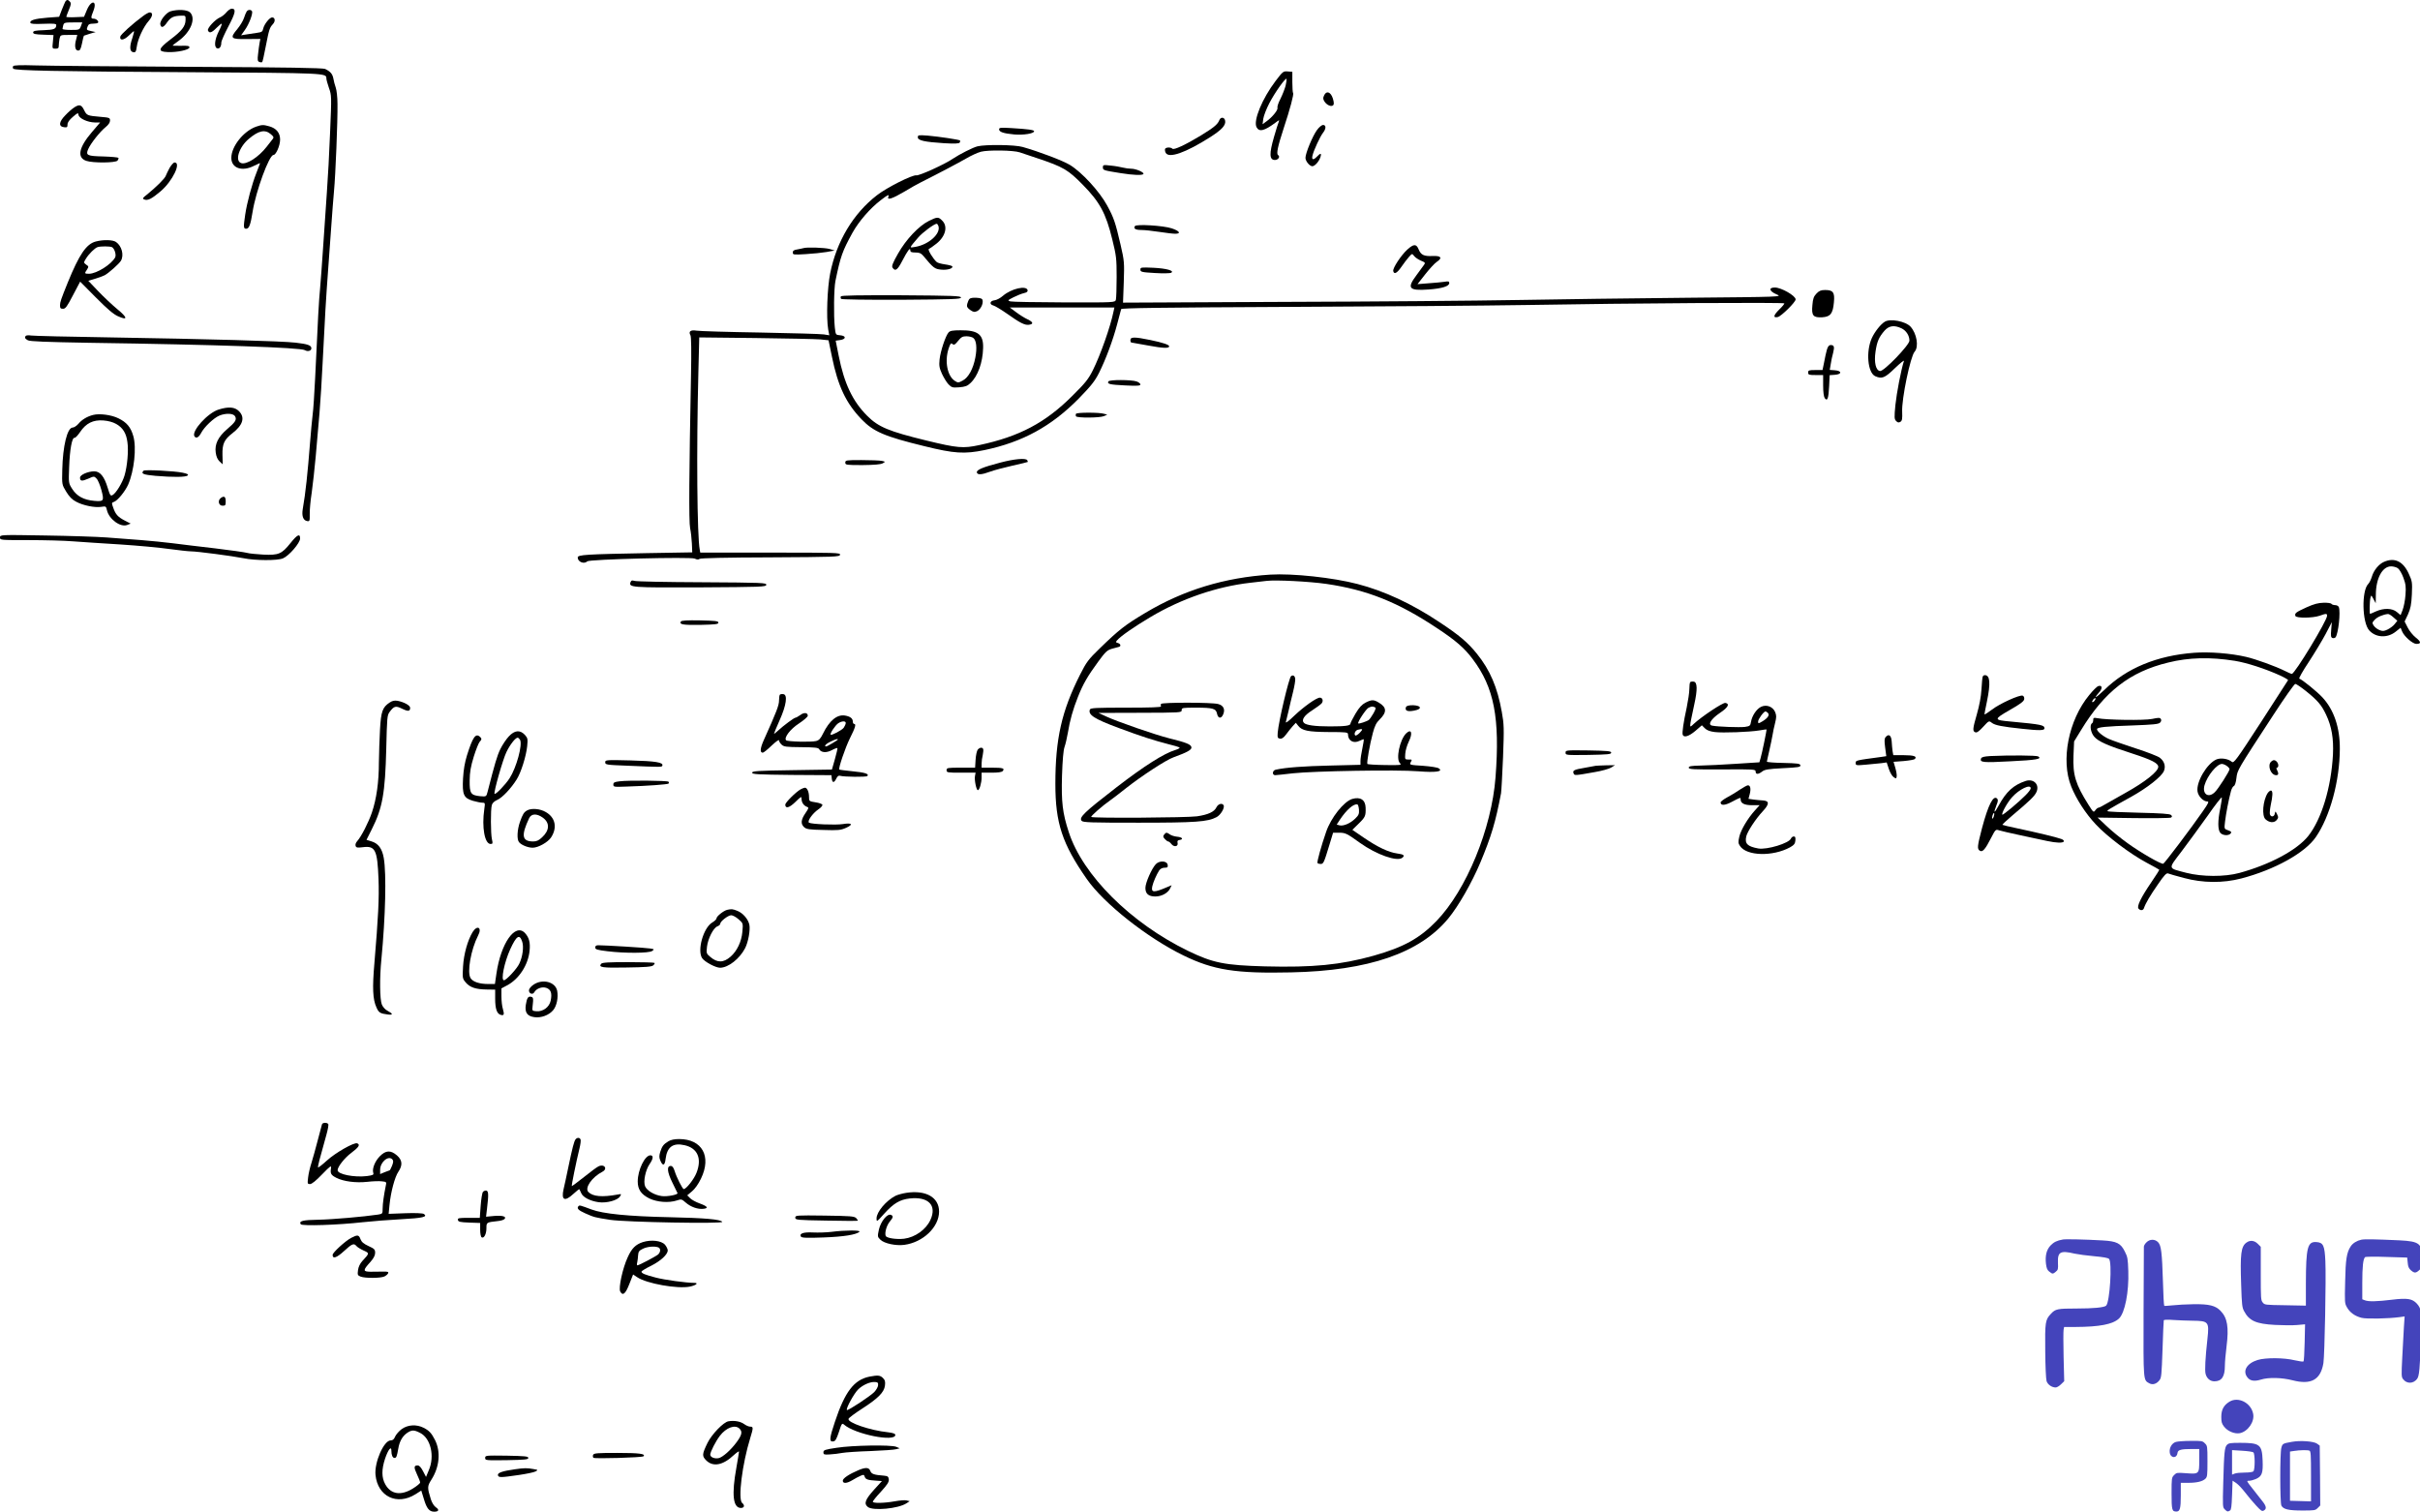 <svg height="1208.933pt" preserveAspectRatio="xMidYMid meet" viewBox="0 0 1935.312 1208.933" width="1935.312pt" xmlns="http://www.w3.org/2000/svg"><g transform="matrix(.1 0 0 -.1 0 1223.933)"><path d="m523 12228c-4-7-17-38-29-68l-21-55-94-7c-100-8-143-21-136-41 3-9 31-11 105-8 82 3 102 1 102-10-1-31-17-38-100-41-68-2-85-6-85-18s17-16 82-18l81-3-5-54c-6-54-5-55 21-55 21 0 26 5 26 24 0 13 3 38 6 55 7 31 7 31 74 31h68l-9-36c-15-52-8-89 16-89 15 0 21 11 31 58 6 32 13 59 15 61 2 1 24 8 49 16l45 13-33 7c-41 9-42 10-31 38 6 17 16 22 42 22 19 0 37 3 40 7 11 10-13 33-34 33-23 0-24 8-3 60 34 85-15 95-51 10l-23-55-71-3c-39-2-71 0-71 3 0 4 10 28 21 56 17 40 19 52 9 64-15 18-26 19-37 3zm124-198c-11-29-13-30-79-30-37 0-68 3-68 8 0 4 3 17 6 30 6 20 12 22 79 22h73z"/><path d="m1810 12140c-13-16-36-34-51-40-39-17-103-86-96-104 10-25 30-19 67 19 19 19 38 35 42 35 5 0-5-27-22-60-33-66-40-127-14-137 19-7 34 13 34 46 0 13 26 71 57 130 57 108 63 141 26 141-10 0-29-13-43-30z"/><path d="m1364 12149c-35-10-88-77-82-105 6-31 26-26 54 16 30 42 52 52 113 54 35 1 36 0 35-35-1-50-31-88-122-156-97-74-103-97-22-100 75-4 175 18 175 37 0 12-13 15-67 13-38 0-68 0-68 2s23 19 50 39c95 69 139 177 90 226-22 22-97 26-156 9z"/><path d="m1973 12148c-5-7-15-31-22-53s-31-61-53-88c-62-74-54-82 76-80l108 1-6-31c-3-18-9-58-12-89-6-48-4-59 10-64 9-4 19-4 23-1 3 3 16 59 28 124 27 138 31 151 58 180 21 23 17 53-7 53-20 0-63-54-71-89-5-25-12-29-48-34-23-3-62-9-86-13l-43-7 30 42c34 47 67 135 57 151-9 14-31 13-42-2z"/><path d="m1144 12111c-82-60-179-148-182-164-7-34 28-31 67 7 20 20 39 36 42 36s-3-25-13-56c-24-70-21-108 8-112 18-3 22 3 28 45 8 60 53 158 96 206 32 37 35 67 7 67-8 0-32-13-53-29z"/><path d="m105 11710c-4-6-3-15 1-20 16-15 333-22 1399-28 1112-7 1105-7 1105-50 0-10 10-45 21-77 21-59 21-65 9-350-6-159-18-378-26-485s-21-298-29-425c-8-126-20-279-25-340-10-104-17-229-40-725-6-118-14-249-20-290-5-41-14-138-20-215-20-254-36-407-59-538-9-55 4-90 36-95 19-3 21 1 20 55-1 32 6 110 16 173 9 63 23 194 32 290 8 96 22 252 30 345 8 94 19 274 25 400 17 349 28 531 44 745 8 107 20 269 26 360s16 212 21 270c12 122 30 561 28 699 0 52-7 111-14 130-7 20-16 52-19 72-7 37-23 56-66 77-18 8-302 13-1075 17-577 3-1132 8-1231 11-133 4-184 2-189-6z"/><path d="m10202 11593c-108-142-181-319-153-371 21-40 62-30 152 37 29 22 32 23 25 5-5-10-21-63-37-118-40-137-38-186 7-186 27 0 44 28 25 39-15 10-3 68 45 215 51 154 83 274 75 281-3 4-6 43-6 88v82l-37 3c-35 3-39 0-96-75zm79-40c-7-25-25-72-41-104-17-32-27-64-24-72 6-17-42-76-89-109l-30-22 6 45c4 24 25 79 48 123 44 85 132 209 138 194 1-5-2-30-8-55z"/><path d="m10589 11476c-10-20-9-30 4-50 19-28 54-43 69-28 7 7 6 24-3 54-17 53-52 65-70 24z"/><path d="m595 11381c-16-10-50-39-73-64-52-53-55-90-9-95 23-3 27 0 27 22 0 16 14 36 43 61 40 34 42 35 45 15 5-28 73-59 130-60h43l-65-76c-107-125-122-205-46-231 52-18 234-17 250 2 6 8 10 18 7 22s-56 9-118 11c-132 3-145 9-124 58 19 45 95 141 140 177 22 18 35 36 35 52 0 22-4 24-77 30-105 9-109 11-130 53-21 44-38 49-78 23z"/><path d="m9751 11278c-13-33-43-58-147-122-124-75-216-118-228-106-14 14-53 12-59-2-2-7 0-21 5-30 24-48 159-1 357 125 92 59 124 94 119 129-4 31-36 35-47 6z"/><path d="m2047 11226c-100-36-197-158-197-249 0-83 86-113 183-63 26 13 47 22 47 20s-13-36-29-76c-36-91-76-240-90-335-15-101-14-113 8-113 23 0 35 33 51 135 26 165 132 455 167 455 20 0 53 75 53 123 0 54-30 90-86 106-49 14-60 13-107-3zm119-60c22-18 25-26 16-37-7-8-29-36-50-64-63-81-159-144-203-130-53 17-18 128 61 194 79 67 130 77 176 37z"/><path d="m10531 11198c-34-47-91-184-91-221 0-26 33-67 55-67 19 0 52 36 64 71 12 36 2 37-29 4-28-29-43-24-33 13 10 42 61 151 83 179 26 33 26 63 1 63-11 0-33-18-50-42z"/><path d="m7990 11205c0-21 35-33 122-41 73-6 158 7 158 26 0 10-47 17-182 25-85 5-98 4-98-10z"/><path d="m7340 11141c0-25 54-37 211-47 86-5 118-3 124 5 4 7 5 15 2 17-7 7-168 31-259 39-73 5-78 5-78-14z"/><path d="m7817 11069c-35-8-143-63-197-99-65-45-269-137-292-133-31 6-237-98-315-159-189-146-323-369-374-625-23-116-32-354-16-447l9-48-44 7c-24 4-252 10-508 15-256 4-485 11-509 15-49 8-67-6-49-38 6-13 8-122 4-321-15-764-18-1172-7-1221 6-27 12-82 14-122l3-71-356-6c-493-9-560-13-560-35 0-35 51-56 76-31 17 17 826 37 860 22 18-9 30-9 39-2 8 6 207 11 566 12 518 3 554 4 557 21 3 16-29 17-557 17h-561l-4 23c-21 104-27 796-11 1420l7 278 451-5c249-3 481-8 517-11l66-7 27-131c48-236 113-372 236-500 96-100 184-138 504-216 238-59 320-64 481-31 304 64 534 190 753 412 99 102 128 138 162 205 54 108 112 263 146 393 15 58 29 110 31 117 2 9 309 13 1341 18 736 3 1588 10 1893 15 848 15 2070 22 2070 13 0-5-18-27-40-48-48-47-53-70-12-61 28 7 142 119 142 141 0 29-115 95-166 95-53 0-45-30 14-55 47-20 47-20-718-27-421-4-1030-12-1355-18-324-6-1167-13-1872-15l-1282-6 6 163c5 158 5 168-26 302-41 176-53 213-107 312-62 114-203 267-299 325-56 34-249 107-377 143-62 18-294 21-361 5zm338-48c17-6 80-27 140-47 209-70 246-92 364-212 136-138 185-228 236-437 32-130 35-152 35-300 0-88-3-170-6-182-6-23-6-23-413-22-223 1-417 4-431 8-24 7-22 9 25 33 28 14 65 29 83 33 23 5 32 12 30 23-8 41-129 14-197-44-20-18-50-34-67-36-38-4-45-33-9-42 14-4 62-33 108-65 104-74 142-93 174-89 40 5 37 21-8 43-23 10-64 36-92 57l-51 38h418 418l-7-32c-24-120-105-349-165-469-36-72-60-102-164-205-216-216-425-326-744-394-130-28-175-24-422 36-303 74-385 108-475 198-117 117-184 259-228 481l-24 120 36 5c49 7 49 34 0 38-36 3-36 3-43 64-10 96-7 311 5 370 41 198 55 238 137 387 51 91 140 194 225 259 58 45 70 50 61 27-12-29 32-15 127 41 51 31 110 64 129 73 157 79 306 158 365 192 39 23 93 48 120 55 57 15 261 12 310-5z"/><path d="m7429 10473c-81-40-184-149-248-263-40-70-51-98-44-110 22-34 40-21 78 52 43 83 65 113 65 85 0-13 9-17 41-17s45-6 62-26c82-99 92-106 144-111 50-5 99 10 88 27-3 4-29 11-58 15-28 4-58 12-65 18-27 22-76 101-64 105 6 2 33 21 61 43 73 58 93 138 46 184-30 31-39 31-106-2zm76-42c19-61-78-148-185-166-51-9-52-13 23 75 34 40 129 110 148 110 4 0 10-8 14-19z"/><path d="m6725 9869c-4-6-3-15 2-20s203-8 484-7c413 3 474 5 474 18s-61 15-477 18c-338 1-479-1-483-9z"/><path d="m7752 9848c-6-7-13-25-17-39-5-22-1-30 23-48 26-18 34-19 56-10 27 13 50 57 44 86-2 14-14 19-49 21-29 2-50-2-57-10z"/><path d="m7586 9581c-24-27-65-150-72-216-5-51-2-68 19-115 14-30 37-68 52-84 26-26 32-28 86-24 48 4 65 10 90 34 59 55 98 164 101 279 4 109-40 144-180 143-63 0-84-4-96-17zm197-44c25-18 32-79 17-157-17-90-55-160-101-184-35-19-38-19-64-2-59 39-82 156-49 257 14 42 19 48 31 37 13-10 20-6 45 25s36 37 67 37c20 0 45-6 54-13z"/><path d="m1357 10898c-13-24-27-53-31-64-7-22-77-91-151-151-35-27-38-32-21-39 28-11 59 5 131 66 95 81 167 230 111 230-8 0-25-19-39-42z"/><path d="m8820 10901c0-23 3-24 140-46 106-17 176-19 184-7 8 13-60 42-97 42-18 0-48 4-67 9s-63 13-97 16c-59 7-63 6-63-14z"/><path d="m9076 10431c-13-20 5-31 52-31 26 0 90-7 142-15s110-15 128-15c49 0 36 22-27 43-65 22-285 36-295 18z"/><path d="m766 10308c-76-20-132-103-224-328-56-139-61-154-62-182 0-23 4-28 24-28s32 17 80 109l57 108 127-128c90-91 141-134 176-149 80-36 77-11-6 57-40 33-109 98-153 144l-79 83 54 16c30 9 65 22 77 28 33 18 116 92 130 116 26 45 7 118-39 150-25 18-101 20-162 4zm131-46c20-13 34-61 24-81-31-57-148-130-208-131-38 0-39 2-17 34 14 23 14 25-7 39-21 16-21 16-1 49 23 37 69 83 92 91s103 8 117-1z"/><path d="m11254 10243c-50-46-117-148-112-171 6-30 30-18 65 33 19 28 46 63 60 79 26 29 26 29 42 8 9-12 33-28 54-37 35-14 37-18 25-34-7-10-34-47-60-82-79-105-62-126 95-115 110 8 167 26 167 52 0 14-7 15-38 10-21-3-78-9-127-12l-89-7 62 79c34 43 75 88 92 99 48 32 35 50-33 47-70-3-93 8-112 53-18 45-39 45-91-2z"/><path d="m6425 10255c-5-2-27-6-47-10-29-4-38-11-38-25 0-18 6-19 103-13 56 3 131 11 167 17l65 12-40 12c-36 11-185 16-210 7z"/><path d="m9120 10083c0-18 9-21 115-27 63-4 122-3 131 2 29 16-37 35-143 40-98 4-103 4-103-15z"/><path d="m14527 9892c-22-23-29-41-33-93-8-84 6-101 79-97 65 4 85 29 93 119 8 80-6 99-70 99-33 0-48-6-69-28z"/><path d="m15074 9667c-33-19-82-81-105-132-48-107-33-276 27-304 54-24 77-15 158 64 43 41 75 67 72 57-23-71-58-255-68-350-10-102-9-115 6-130 13-13 20-14 34-6 14 9 16 24 14 80-5 104 66 442 99 480 36 39 18 147-33 202-40 42-160 65-204 39zm132-53c38-18 64-58 64-99 0-35-204-247-235-243-34 5-49 69-36 156 12 81 27 115 72 167 36 40 77 46 135 19z"/><path d="m207 9554c-12-13-8-23 16-36 16-9 140-14 487-20 1027-15 1694-38 1728-59 23-14 52-6 52 15 0 24-30 34-126 45-111 13-696 29-1479 42-330 5-616 12-635 15s-38 2-43-2z"/><path d="m9040 9520c0-11 3-20 8-20 4 0 64-11 135-24 119-22 167-24 167-6 0 12-49 29-150 50-126 26-160 26-160 0z"/><path d="m14610 9443c-6-21-16-66-22-100l-13-63h-57c-51 0-58-2-58-20s7-20 60-20h60v-83c0-54 5-90 13-102 21-28 30-3 35 97l4 87 42 3c57 4 57 32 0 36l-41 3 8 48c4 26 12 66 19 89 12 48 8 62-20 62-13 0-22-11-30-37z"/><path d="m8864 9189c-12-21 12-26 134-32 99-5 122-3 122 8 0 7-14 18-31 24-42 14-216 15-225 0z"/><path d="m1748 8964c-87-27-219-173-193-214 13-20 35-9 54 28 24 46 100 119 146 138 52 21 112 18 125-6 15-27 2-47-64-103-72-62-100-120-91-186 4-33 15-57 31-72l25-23-2 76c-2 88 14 122 80 173 84 65 102 126 52 176-34 34-83 38-163 13z"/><path d="m8605 8930c-3-5-3-14 0-20 9-14 187-13 222 1l28 12-25 7c-38 12-218 12-225 0z"/><path d="m745 8921c-48-12-91-38-118-71-14-16-35-30-46-30-43 0-79-148-83-338-3-118-3-118 31-174 25-41 47-64 80-81 55-30 149-49 201-41 36 6 38 5 45-26 16-72 108-140 162-119l28 11-45 23c-56 29-76 50-94 103-14 38-14 41 4 47 29 9 90 83 115 139 48 110 68 296 41 388-20 71-53 110-119 142-56 28-152 40-202 27zm184-72c53-30 81-74 90-146 10-67-1-192-23-266-17-58-68-142-96-157-16-9-21-1-39 59-27 90-61 131-107 131-50 0-114-28-114-50 0-29 14-31 65-9 47 21 48 21 67 1 11-10 28-52 39-92 23-87 19-93-58-86-82 7-138 37-174 93-31 48-31 48-26 178 5 141 23 237 43 233 6-2 27 20 45 47 47 70 104 98 185 92 39-3 77-13 103-28z"/><path d="m8000 8540c-141-37-192-58-188-79 5-21 38-19 108 7 30 11 109 32 175 47s122 28 124 30c1 2 0 8-4 14-11 19-106 10-215-19z"/><path d="m6760 8540c0-19 7-20 138-20 94 1 144 5 161 14 23 13 23 13-9 20-18 3-90 6-161 6-122 0-129-1-129-20z"/><path d="m1148 8475c-23-24-3-32 95-41 141-12 244-11 258 3 8 8-2 14-40 22-66 14-304 26-313 16z"/><path d="m1766 8257c-27-20-18-62 14-62 22 0 25 4 25 34 0 39-12 47-39 28z"/><path d="m0 7941c0-21 2-21 228-21 125 0 286-4 358-10 71-5 242-17 379-25 138-9 312-25 388-36 75-10 154-19 174-19 50 0 330-37 421-55 93-19 271-20 315-1 48 20 137 123 137 159 0 42-22 32-78-38-69-86-94-97-217-91-55 3-114 9-130 14-17 5-131 21-255 36-124 14-277 33-340 41s-176 19-250 25c-74 5-198 15-275 21s-301 13-497 16c-358 6-358 6-358-16z"/><path d="m19065 7746c-41-18-82-67-97-119-7-23-20-49-29-58-54-54-49-309 8-371 53-59 146-63 212-10l39 31 12-29c17-41 85-100 114-100 40 0 39 16-4 50-23 18-52 54-65 80l-25 49 27 57c21 48 27 78 31 160 4 98 3 105-26 168-45 97-113 129-197 92zm111-51c12-8 32-42 44-75 19-52 22-73 17-139-3-43-14-97-23-120l-16-41-30 25c-37 31-104 33-167 5-24-11-45-20-47-20-6 0-4 103 3 129 6 23 6 23 24-10l18-34 1 66c0 133 52 229 122 229 18 0 43-7 54-15zm-35-393 31-27-21-26c-11-15-37-34-57-44-30-14-40-15-66-4-16 6-36 22-45 35-14 21-13 25 9 48 20 22 69 42 105 45 7 1 27-11 44-27z"/><path d="m10160 7644c-366-23-694-123-999-305-163-97-213-136-367-286-91-88-106-109-156-208-148-292-198-515-198-875 0-313 55-479 251-760 136-196 483-470 774-612 240-117 419-145 860-135 620 13 1029 154 1258 432 81 98 188 286 255 445 89 213 122 324 166 555 3 17 10 146 16 287 9 237 8 265-10 365-35 196-94 334-198 463-74 92-140 148-302 255-219 146-441 249-654 304-194 51-520 86-696 75zm445-74c330-48 576-147 890-356 147-97 217-158 282-245 172-228 219-473 183-946-31-410-233-902-473-1150-134-138-262-209-503-277-263-73-481-95-869-85-322 9-414 27-614 124-459 223-842 605-954 950-50 153-60 240-54 450 4 124 11 204 20 230 8 22 20 74 27 115 16 99 41 187 80 285 41 104 79 169 162 282 59 81 73 93 110 104 24 6 49 13 56 15 19 5 14 25-8 31-17 4-18 8-8 20 27 33 138 110 271 189 246 146 529 243 797 273 52 6 111 13 130 15 76 9 342-5 475-24z"/><path d="m10325 6832c-17-12-100-363-107-452-3-40 0-45 19-48 15-2 29 8 49 35 15 21 39 50 52 65l25 27 19-24c30-39 80-49 245-50 136 0 153-2 153-17 0-52 44-78 93-53 17 8 32 14 33 12 2-2-3-35-11-73s-15-83-15-100v-31l-242-6c-211-5-353-15-435-33-28-5-32-44-5-44 9 0 73 7 142 15 164 18 834 30 1003 16 140-11 200-2 164 23-10 8-64 16-127 21-103 6-109 8-100 25 14 26 14 26-17 25-27 0-28 2-25 45 1 25 14 69 28 98 34 69 21 107-22 65-50-51-82-204-49-236 16-17 10-18-119-16-75 1-139 5-141 9-6 10 19 156 44 248 15 56 27 81 54 107 59 58 58 97-6 135-40 25-58 25-107 0-29-15-50-38-80-88-22-38-40-73-40-79 0-17-38-23-165-23-120 0-189 10-207 28-23 23 2 60 65 100 34 22 68 47 76 56 16 19 8 46-14 46-27 0-127-71-204-144-44-43-71-63-68-51 3 11 13 52 22 90 8 39 25 107 36 152s19 92 17 104c-3 24-17 33-33 21zm668-248c12-4 11-13-9-49-14-24-30-47-37-53-16-12-79-33-85-28-8 9 62 115 82 125 26 12 30 12 49 5zm-118-204c-16-17-33-26-37-22-12 12 1 40 20 45 41 11 45 6 17-23z"/><path d="m9285 6610c-3-5-3-14 0-20 4-7-91-10-278-10-244 0-286-2-291-15-16-42 35-75 229-147 182-68 283-100 395-129 47-11 89-24 93-28s-12-13-35-20c-90-27-250-129-468-297-260-201-303-242-280-269 11-13 74-15 454-15 459 0 553 7 624 44 34 17 69 77 57 96-12 20-44 10-57-17-17-36-66-59-156-72-76-11-834-16-845-5-6 6 91 91 153 134 19 13 76 57 125 96 126 99 320 226 380 247 110 40 146 60 143 80-3 23-40 38-178 72-108 27-415 133-505 175l-60 28 333 1c325 1 332 1 332 21 0 19 7 20 114 20 136 0 161-7 169-49 8-38 33-41 48-7 19 41 4 74-39 85-48 14-449 14-457 1z"/><path d="m11244 6585c-11-29 11-39 63-29 32 6 48 14 48 24 0 23-103 27-111 5z"/><path d="m10814 5850c-67-20-171-151-209-264-39-112-74-240-69-248 3-5 14-8 25-8 23 0 27 10 69 148l31 102h45c54 0 64-5 171-82 132-94 297-152 338-118 22 18 11 27-42 34-68 9-158 52-266 126l-92 63 52 51c52 51 56 61 54 127-2 62-42 88-107 69zm54-86c2-33-2-44-30-71-40-39-95-62-126-54l-22 6 26 40c52 78 110 129 139 121 6-1 11-20 13-42z"/><path d="m9310 5565c-10-13-10-19 5-35 10-11 22-20 27-20 6 0 18-10 27-22 22-26 56-18 48 12-3 14 1 20 17 22 34 5 20 23-21 26-20 2-46 10-57 18-26 18-31 18-46-1z"/><path d="m9243 5328c-33-35-83-149-83-189 0-48 25-69 80-69 50 0 101 28 118 65l12 25-38-16c-105-45-128-44-117 7 8 35 33 92 55 127 10 14 25 22 43 22 24 0 28 4 25 23-5 33-66 36-95 5z"/><path d="m5043 7585c-16-44 0-45 556-43 490 3 526 4 529 20 3 17-30 18-515 21-285 1-528 6-540 11-18 6-24 4-30-9z"/><path d="m18445 7382c-85-39-96-47-88-69 7-18 138-17 193 2 53 19 60 19 60 0 0-39-258-465-282-465-5 0-32 12-60 26-68 34-227 92-305 110-124 29-295 42-415 33-298-22-542-123-720-298-38-36-68-61-68-56s12 21 26 36c29 31 27 61-4 52-11-2-44-35-74-72-166-201-229-522-144-732 40-100 116-217 196-302 91-98 276-237 407-307 54-29 100-54 101-56 2-1-27-47-64-101-83-122-117-192-102-210s38-16 44 5c12 36 49 100 112 190 49 72 68 92 81 86 9-4 66-20 126-36 152-41 313-42 459-4 267 70 509 204 596 331 114 165 191 450 192 705 1 171-47 313-140 413-44 47-160 141-184 149-6 2 28 62 76 134 47 72 108 173 135 224l49 94-5-61c-4-48-3-61 10-66 9-3 20 0 25 6 22 29 41 202 26 241-3 9-17 16-29 16-13 0-27 5-30 10-3 6-32 10-63 9-43-1-77-10-137-37zm-575-427c99-16 246-64 363-117 37-17 66-34 65-38-2-4-100-156-218-338-197-303-216-329-232-315-27 24-87 34-123 19-75-32-163-180-151-256 6-39 46-80 77-80 17 0 12-12-37-82-87-126-304-413-314-416-16-6-183 90-285 164-56 40-132 102-170 139l-70 66 287-4c158-2 293 0 300 4 10 7 10 11 0 21-9 9-81 14-256 18-134 3-247 8-251 12-7 6 4 13 190 116 127 71 241 160 260 205 16 38 4 79-33 107-14 11-100 45-191 74-91 30-187 63-214 75-47 20-97 61-97 79 0 16 72 23 287 30 160 6 205 10 217 22 10 10 12 20 7 29-8 12-18 12-70 1-60-13-365-9-438 6-29 5-33 4-33-14 0-12-4-24-10-27-20-13-11-73 17-106 34-40 107-72 309-137 151-49 204-76 204-105 0-37-104-120-260-207-52-29-120-68-152-86-31-19-61-34-66-34-6 0-17-9-25-20-14-20-16-18-54 42-105 166-127 240-121 395l5 113 54 88c189 311 392 469 699 543 165 41 336 45 530 14zm572-243c91-73 124-111 160-188 45-95 61-191 55-319-14-263-91-517-198-652-91-113-306-228-551-295-118-32-297-31-423 1-152 40-149 26-39 171 52 69 145 196 207 283 61 88 113 154 115 149 2-6-4-44-12-86-21-100-21-174 1-198 19-21 66-24 82-4 9 11 5 16-20 25-32 11-32 11-25 70 7 61 29 176 47 242 5 21 16 39 23 42 9 4 17 28 21 64 8 65 5 60 293 501 90 138 170 252 178 252 7 0 46-26 86-58zm-1692-77c-7-9-15-13-18-10-3 2 1 11 8 20s15 13 18 10c3-2-1-11-8-20zm1058-521c12-8 22-20 22-26 0-16-92-161-119-185-51-49-101-13-81 57 22 76 99 170 139 170 9 0 27-7 39-16z"/><path d="m18162 6148c-31-31-2-108 41-108 19 0 21 13 7 41-7 13-7 19 0 19 5 0 10 8 10 18 0 20-18 42-35 42-6 0-16-5-23-12z"/><path d="m18135 5897c-38-59-49-182-17-210 30-27 66-30 87-8 16 19 17 24 5 49-13 26-14 26-18 5-4-26-30-31-39-7-3 9 0 42 6 73 17 77 18 113 4 118-6 2-19-7-28-20z"/><path d="m5445 7269c-15-24 17-29 156-27 120 3 144 5 144 18s-24 15-147 18c-100 2-149-1-153-9z"/><path d="m15856 6828c-3-7-7-53-10-103-3-56-17-129-36-195-35-121-36-138-13-147 12-5 30 8 63 44 46 50 46 50 70 31 26-19 80-30 242-47 135-15 178-14 178 3 0 27-23 32-270 55-137 12-138 17-8 92 85 48 114 70 116 87 2 13-3 24-12 28-24 9-185-64-248-113-32-24-58-41-58-36 0 4 9 51 20 103 30 146 25 210-17 210-8 0-15-6-17-12z"/><path d="m13517 6784c-4-4-7-29-7-56s-10-92-21-146c-26-118-38-203-32-219 10-25 50-12 101 31l52 45 24-24c16-16 40-25 79-30 65-8 278 0 357 13 30 5 56 9 57 8 3-3-37-197-48-232l-9-31-188-12c-103-7-230-13-282-14-77-2-95-5-95-17 0-13 36-15 268-14 255 2 267 1 267-17 0-24 21-24 52 0 20 16 48 21 167 27 123 6 141 9 139 23-3 14-23 16-136 19-72 1-132 6-132 10s9 43 19 87 22 100 26 125 13 69 21 99c11 45 11 58 0 86-19 44-71 63-114 41-36-18-71-72-79-119-5-32-9-35-49-41-42-5-217 1-261 10-39 7-11 53 63 103 64 43 79 72 42 79-20 4-191-110-253-168-38-36-38-43 4 154 27 121 25 180-4 184-12 2-24 0-28-4zm621-246c16-16 0-41-43-67-34-20-35-20-35-1 0 18 45 80 59 80 4 0 12-5 19-12z"/><path d="m6237 6684c-4-4-7-25-7-47 0-38-19-88-123-319-28-64-31-98-7-98 7 0 38 25 71 57 34 32 59 50 59 41 0-8 9-23 21-34 18-17 38-19 156-20 111-1 137-4 144-16 15-28 58-31 101-8 22 12 42 19 45 17 2-3-7-42-20-88l-24-84-319-5c-275-4-319-7-319-20s43-15 317-18l317-2 3-28c4-35 19-35 36 1 10 20 19 26 31 22 28-9 209-11 217-2 17 17-19 29-117 38-57 6-105 12-107 14-9 8 47 173 84 248 44 88 53 117 34 117-5 0-10 8-10 19 0 25-21 41-63 48-63 10-124-40-175-144-20-41-32-54-56-60-40-10-228-5-239 6-20 20 33 90 103 135 38 25 70 53 70 61 0 26-30 29-60 6-16-11-33-21-38-21-11 0-96-63-139-103-18-17-33-28-33-25s20 52 45 108c54 120 65 203 30 208-12 2-24 0-28-4zm526-231c-2-10-10-25-16-34-14-19-97-63-104-55-8 8 36 74 60 91 31 21 66 20 60-2zm-63-128c0-5-84-55-93-55-21 0-1 22 36 39 44 20 57 24 57 16z"/><path d="m3116 6621c-57-38-69-71-77-215-4-72-8-192-9-266 0-154-19-290-56-399-27-79-84-191-117-228-12-13-17-29-13-39 5-14 15-15 57-10 100 13 117-20 126-254 6-152-2-307-33-675-17-196-13-287 16-351 19-44 30-50 93-58 42-5 41 6-4 30-17 8-37 30-45 49-17 41-19 214-4 362 33 343 41 683 19 811-13 75-44 117-99 133l-39 12 43 86c85 169 106 287 115 643 6 248 7 268 27 294 35 47 48 51 99 26 49-24 65-22 65 7 0 19-49 46-101 56-25 4-42 0-63-14z"/><path d="m4069 6350c-20-21-51-67-68-102-26-54-43-112-102-342-10-38-10-38-60-34-75 8-84 22-83 126 1 68 8 109 33 191 18 57 39 110 47 118 18 18 18 27 0 42-33 27-56-6-101-149-18-58-28-116-32-186-7-130 5-157 79-179 28-8 62-15 75-15 23 0 23-2 16-52-21-144 3-278 50-278 18 0 19 4 11 38-10 44-11 236-1 272 4 17 20 32 45 43 39 17 109 91 154 163 34 53 76 186 84 266 6 58 4 65-19 91-39 41-81 37-128-13zm90-27c21-40-29-223-84-308-34-52-111-132-120-124-9 10 66 274 95 334s72 115 90 115c5 0 13-8 19-17z"/><path d="m15080 6345c-11-13-11-31-4-85l9-68-40-6c-207-28-205-27-205-49 0-19 4-20 81-13 44 4 100 9 124 12l43 6 17-51c9-28 26-58 38-66 20-14 22-14 25 5 2 11-3 42-11 69l-14 48 80 6c45 4 85 11 90 16 21 21-7 31-88 31h-84l-6 33c-2 17-6 52-7 77-3 49-24 64-48 35z"/><path d="m7819 6244c-7-9-15-45-17-80l-4-64h-114c-107 0-114-1-114-20s7-20 116-20h116l-5-27c-6-31 11-113 23-113 13 0 30 59 30 101v39h79c53 0 82 4 90 13 18 22 2 27-86 27h-83v33c0 17 4 48 9 67 4 19 6 41 4 48-6 17-28 15-44-4z"/><path d="m12520 6220c0-20 4-20 183-18 154 3 182 5 182 18s-28 15-182 18c-179 2-183 2-183-18z"/><path d="m15917 6193c-49-3-70-8-74-19-12-32 12-35 233-23 211 10 257 19 224 39-14 9-231 10-383 3z"/><path d="m4840 6143c0-19 9-21 173-27 282-12 280-12 284 1 9 25-55 36-254 41-198 5-203 4-203-15z"/><path d="m12760 6115c-8-2-47-9-87-16-84-14-98-21-89-44 7-19 8-19 171 10 55 9 114 26 130 36l30 19-70-1c-38-1-77-3-85-4z"/><path d="m4955 5991c-41-5-50-9-50-26 0-19 5-20 105-16 169 5 329 17 337 24 3 4 3 10-1 15-9 9-323 12-391 3z"/><path d="m16200 5994c-97-32-156-85-217-198-35-65-43-63-17 4 13 31 14 44 5 53-30 30-71-50-121-238-37-143-40-165-17-179 22-14 43 10 92 106 33 64 35 66 62 57 16-5 93-23 173-40s174-37 210-45c76-16 126-18 135-4 3 6-6 15-21 20-33 13-200 53-352 85-63 13-116 26-118 28-3 2 32 35 77 73 146 123 182 158 196 192 24 58-24 106-87 86zm40-59c0-8-19-34-43-57-52-53-179-159-184-154-9 9 39 97 78 140 57 64 149 108 149 71zm-295-225c-4-12-9-19-12-17-3 3-2 15 2 27s9 19 12 17c3-3 2-15-2-27z"/><path d="m13915 5925c-27-19-73-47-102-62-29-16-53-34-53-41 0-26 34-25 88 4 73 38 72 38 72 21 0-32 30-47 92-47h60l-37-41c-58-64-112-155-125-209-10-44-10-54 5-76 53-81 262-86 400-11 32 18 41 29 43 55 2 24-1 32-13 32-8 0-18-7-22-16-14-38-192-92-262-80-86 16-109 38-96 96 9 39 75 140 131 200 54 58 56 84 4 88-19 1-53 4-76 7l-41 6 10 38c11 42 5 71-15 70-7 0-35-16-63-34z"/><path d="m6403 5927c-38-21-123-106-123-122 0-35 32-27 81 21 46 45 49 47 49 24 1-29 17-53 43-63 17-6 15-11-12-51-36-52-39-86-10-112 18-16 40-20 154-22 118-4 138-2 181 17 61 27 48 42-26 30-58-9-250-1-270 11-17 11 28 75 75 107 20 13 34 30 32 36-2 7-27 16-55 20-51 8-52 9-52 43 0 40-15 74-33 74-7-1-22-6-34-13z"/><path d="m4215 5758c-25-14-35-30-57-92-22-63-26-140-7-162 19-23 71-44 109-44 44 0 121 43 147 82 51 78 35 159-42 203-45 27-115 33-150 13zm125-57c58-41 56-102-5-158-26-25-44-33-71-33-90 0-98 47-32 187 18 36 60 38 108 4z"/><path d="m5815 4963c-29-7-85-52-85-68 0-7-15-22-34-33-71-42-122-223-81-285 20-30 108-77 144-77 66 1 156 72 200 157 25 49 42 144 34 186-9 45-51 94-96 112-38 15-47 16-82 8zm91-75c37-32 37-32 31-100-7-79-42-153-94-199-57-50-106-51-163-2-31 26-32 29-26 82 8 65 51 150 83 162 13 5 23 14 23 21 0 19 62 67 87 68 12 0 39-14 59-32z"/><path d="m3780 4786c-40-66-71-176-77-276-5-92-5-96 21-127 33-40 81-56 168-57l68-1v-72c0-80 13-119 42-129 28-9 33 1 20 45-7 21-12 67-12 102v64l45 24c95 50 168 162 180 275 7 67-3 107-37 144-78 82-193-82-228-325l-12-83h-52c-72 0-123 17-142 46-31 46 2 230 60 343 33 62-7 86-44 27zm396-77c14-41 4-120-23-176-18-40-104-133-123-133-26 0 3 143 50 247 50 109 75 126 96 62z"/><path d="m4760 4662c0-15 15-20 98-30 137-17 333-16 357 2 19 13 18 15-15 20-32 6-361 26-416 26-16 0-24-6-24-18z"/><path d="m4808 4532c-25-29 8-34 204-30 148 2 199 6 212 17 9 8 14 17 10 20-3 3-98 6-211 6-155 0-207-3-215-13z"/><path d="m4267 4365c-22-15-37-34-37-46 0-26 30-37 42-16 17 31 63 48 97 36 37-13 47-43 35-102-11-52-61-89-114-85-34 3-35 4-31 38 8 67 6 74-13 78-23 5-32-10-41-65-9-61 11-90 68-98 53-8 117 15 151 56 28 33 42 101 32 154-14 72-116 99-189 50z"/><path d="m2575 3248c-2-7-18-65-34-128s-39-144-50-180c-12-36-24-89-27-117-6-50-5-53 15-53 15 0 48 27 97 78 68 70 75 74 71 48-7-42 0-54 43-76 57-29 156-42 247-32 43 5 95 7 117 4 37-4 38-5 31-36-15-73-25-144-25-183 0-40-1-41-37-47-114-17-365-39-476-41-126-2-158-10-142-36 10-16 303-6 495 16 74 8 213 19 309 24 171 9 214 19 181 42-9 6-67 9-148 6l-134-5 7 72c10 101 42 223 71 265 35 52 32 92-11 130-51 44-90 42-138-7-39-40-62-99-52-132 5-16-1-19-51-26-102-12-234 14-234 47 0 28 56 99 110 139 60 45 73 66 46 76-25 9-173-75-242-138-36-33-68-57-70-55-5 4 11 65 67 264 11 40 18 77 14 83-9 14-45 13-50-2zm564-282c8-10 7-22-4-50-8-20-17-36-19-36s-20-7-40-15l-36-15v34c0 63 68 119 99 82z"/><path d="m4603 3128c-12-16-25-65-59-228-14-69-31-146-37-171-20-88 9-102 78-38 25 23 47 40 48 38 2-2 8-16 15-31 14-34 71-63 139-73 65-9 152 15 171 46 13 21 13 21-20 15-122-22-196-16-232 20-33 32 27 119 112 163 44 23 15 65-31 43-12-5-65-44-117-86-52-41-96-74-97-72-4 3 35 194 61 300 8 32 12 64 9 72-6 17-27 18-40 2z"/><path d="m5345 3112c-39-24-50-38-65-85-9-30-9-45 0-67 20-49 37-44 43 12 12 95 59 130 151 109 105-23 141-107 96-221-19-50-82-130-102-130-10 0-58 95-73 145-9 28-18 40-31 40-33 0-29-48 13-133 21-42 39-80 41-84 6-13-83-30-126-24-59 8-118 43-133 78-16 38 3 130 36 178 30 43 32 70 6 70-44 0-101-118-101-209 0-64 27-103 93-136 63-30 156-37 220-16 36 12 39 11 72-18 39-34 96-54 140-49s34 20-29 43c-31 11-66 30-78 43l-22 22 38 32c24 20 51 58 72 102 86 178 9 316-175 316-37 0-66-6-86-18z"/><path d="m3862 2707c-6-7-14-57-18-110l-7-97h-89c-80 0-89-2-86-17s17-18 91-21l87-3v-54c0-30 5-57 12-61 18-11 38 26 38 73s0 47 89 57c24 2 48 9 55 16 20 20-15 31-83 25l-64-6 8 68c13 109 12 137-6 141-9 1-21-3-27-11z"/><path d="m7248 2700c-32-5-71-16-87-24-75-39-151-129-151-180 0-30 1-30 61 37 75 83 125 113 205 122 149 16 218-55 165-171-35-78-123-140-211-151-63-7-140 5-147 23-9 25 7 82 32 113 29 34 31 47 9 55-29 11-80-53-95-117-12-56-12-59 12-82 30-30 123-50 191-41 150 20 278 142 278 266 0 114-105 174-262 150z"/><path d="m4627 2594c-17-17-3-33 51-57 74-33 79-34 202-53 125-19 907-33 896-16-12 20-144 31-421 37-330 7-532 27-625 62-91 34-95 35-103 27z"/><path d="m6360 2502c0-19 11-20 248-24 136-3 249-3 251-1 3 2-3 11-12 21-16 15-46 17-252 20-226 3-235 2-235-16z"/><path d="m6650 2388c-41-5-108-7-148-5-76 4-112-8-97-33 6-10 45-12 179-7 164 6 265 22 289 46 13 13-113 13-223-1z"/><path d="m2809 2340c-48-25-149-118-149-136 0-35 32-24 91 30 64 59 79 65 99 41 7-9 33-25 57-36 49-22 49-21-10-85-18-20-31-47-34-73-5-37-3-41 21-51 37-14 159-13 190 1 14 7 27 18 30 26 5 11-4 14-42 13-26-1-70-1-99-1-62 1-62 11-1 78 26 30 38 52 38 73 0 27-6 33-52 54-39 18-56 32-65 55-13 36-24 37-74 11z"/><path d="m5141 2306c-58-19-89-50-121-121-41-88-75-247-60-274 20-38 42-20 73 60l30 76 33-22c75-51 323-95 421-75 51 11 73 30 34 30-63 0-238 24-306 42-88 23-115 34-115 48 0 4 34 26 76 46 79 40 134 91 134 124 0 10-10 31-22 45-29 33-110 42-177 21zm123-42c21-8 20-37-1-57-19-16-153-87-166-87-4 0-5 11-1 24 3 13 6 39 7 57 2 28 8 37 37 51 35 18 94 23 124 12z"/><path d="m6953 1230c-123-25-196-120-277-364-43-128-46-159-13-154 18 2 26 17 46 76 21 67 25 72 40 59 88-78 411-142 411-83 0 10-18 16-57 21-145 15-329 78-317 108 3 8 51 44 107 80 129 83 177 131 184 185 4 32 1 44-16 61-22 22-40 24-108 11zm69-70c-1-13-15-37-30-53-32-33-211-151-219-144-10 11 57 133 90 165 38 37 98 63 137 59 20-2 24-7 22-27z"/><path d="m5826 873c-40-6-134-104-168-173-44-91-45-105-10-140 55-54 134-39 221 43 23 21 41 33 41 27 0-7-10-64-21-128-39-215-27-322 36-322 28 0 33 21 10 40-35 29 1 313 65 520 25 81 25 90 0 90-12 0-33 9-48 20-30 22-79 31-126 23zm88-59c25-24 19-51-23-108-47-64-113-122-145-128s-66 8-66 28c0 22 43 106 77 151 51 66 122 92 157 57z"/><path d="m3213 811c-22-16-45-43-53-60-9-22-19-31-36-31-54 0-131-175-121-276 17-172 171-247 319-155l47 30 21-68c22-75 43-101 83-101 36 0 42 16 13 35-15 10-31 36-40 63-30 95-29 106 4 158 65 102 76 223 29 317-28 55-46 75-91 98-57 29-126 25-175-10zm147-31c85-43 118-187 69-299l-22-53-24 46c-16 31-30 46-43 46-30 0-32-15-5-72 14-29 25-58 25-65 0-6-26-28-57-47-96-60-177-48-222 33-30 54-30 118-2 204 25 74 51 107 51 64 0-35 10-57 25-57s19 12 30 74c9 56 32 98 68 124 39 27 57 28 107 2z"/><path d="m6690 661c-93-14-105-18-105-36s6-20 50-17c28 1 73 7 100 12 28 5 130 12 228 15 97 4 190 10 205 15l27 7-28 12c-43 17-351 12-477-8z"/><path d="m4743 604c-3-8-2-19 3-23 12-9 390 2 400 12 20 20-34 27-209 27-161 0-188-2-194-16z"/><path d="m3880 580c0-20 4-20 173-18 145 3 172 5 172 18s-27 15-172 18c-169 2-173 2-173-18z"/><path d="m4117 489c-100-14-139-28-135-47 4-20 20-20 171 2 60 9 118 21 130 28 21 11 20 13-18 19-49 9-73 9-148-2z"/><path d="m6865 482c-75-32-125-65-125-84 0-25 32-23 78 5 20 12 49 28 64 34 24 11 28 10 33-7 7-22 26-28 94-32l44-3-61-67c-73-81-85-113-52-140 40-33 244-14 309 29l26 17-25 6c-14 4-56 0-95-7-83-15-175-17-175-3 0 5 29 42 66 81 51 56 64 77 62 98-3 22-9 26-38 29-80 6-101 13-110 38-11 29-37 30-95 6z"/></g><g fill="#44b" transform="matrix(.082 0 0 -.082 1588.213 1235.051)"><path d="m750 2973c-57-10-88-25-119-57-40-41-55-100-46-179 6-45 12-61 32-77 32-25 35-25 64-1 22 17 24 26 21 89-4 105 24 120 164 87 33-7 119-19 190-25 88-8 134-16 144-26 32-32 8-420-28-456-18-18-126-28-289-28-185 0-206-4-250-52-55-58-58-82-55-363 1-145 7-274 13-293 11-34 51-62 89-62 12 0 35 14 52 31l31 30-6 238c-3 130-3 249 0 264l5 27h112c234 1 363 26 423 82 58 54 98 260 91 463-4 122-7 138-34 191-40 81-79 100-217 108-174 10-361 14-387 9z"/><path d="m3660 2971c-42-9-83-34-103-65-39-59-50-127-54-343-5-206-5-212 18-252 28-50 78-86 143-102 48-12 257-8 370 7l49 7-7-104c-4-57-11-189-16-294-9-177-9-192 8-214 35-47 100-46 136 2 22 29 27 86 42 452 7 191 0 235-44 283-45 48-92 56-241 38-146-18-229-20-265-6l-26 10v162c0 156 8 230 27 249 5 5 99 6 210 2l201-6 5-50c3-39 11-56 31-74 34-29 48-29 80 0 24 20 26 30 28 113 4 147-23 169-218 179-242 11-340 13-374 6z"/><path d="m1565 2945c-14-13-25-32-25-42s-1-297-3-638c-2-677-3-662 55-694 33-19 73-7 101 31 18 24 20 51 29 300 5 150 10 278 12 283 2 6 37 8 97 3 52-3 135-7 186-7 154-2 161-10 143-176-21-189-27-310-18-343 12-45 45-72 86-72 71 0 102 46 102 151 0 33 7 118 16 187 24 190 9 280-58 349-50 52-112 67-263 65-71-1-164-6-205-11-41-4-78-7-81-5-4 2-10 108-13 236-9 286-17 352-47 384-31 33-82 32-114-1z"/><path d="m2542 2944c-55-38-64-109-53-419 6-186 9-215 28-250 50-95 116-125 302-135 75-4 171-5 215-1l78 7-4-178c-2-97-7-181-11-184-4-4-42 1-85 11-104 26-285 27-363 3-106-33-149-107-99-170 26-34 68-41 132-21 74 23 202 20 308-7 182-47 274 5 301 168 12 77 27 831 19 994-7 152-20 181-86 186-88 7-103-51-104-401v-219l-201 4c-197 3-201 3-220 27-18 21-19 42-19 283v260l-29 29c-33 33-74 38-109 13z"/><path d="m2374 1391c-55-34-79-78-79-147 0-51 4-66 27-96 35-45 102-73 153-64 78 15 146 111 131 188-20 108-145 172-232 119z"/><path d="m1853 999c-39-11-66-56-61-101 6-59 69-64 76-6 4 30 34 38 145 38h67v-110c0-135-1-136-132-126-85 6-89 6-113-18-24-25-25-28-25-179 0-162 4-177 47-177 35 0 43 29 43 159v121h73c85 0 141 14 168 41 17 17 19 34 19 169 0 147-1 152-25 175-23 24-30 25-137 24-62 0-128-5-145-10z"/><path d="m2985 1000c-91-16-93-18-104-58-15-51-14-537 0-564 19-36 69-48 204-48 121 0 127 1 151 25l24 24-2 292-3 292-26 19c-31 23-161 33-244 18zm169-86c14-5 16-37 16-250v-245l-102 3-103 3v240 240l40 6c57 9 131 10 149 3z"/><path d="m2351 971c-24-24-29-73-37-372-6-232-6-237 15-258 23-23 29-25 51-11 12 7 16 40 20 150l5 141 35-23c19-13 59-55 88-93 30-39 78-96 108-128 47-51 56-57 74-47 29 16 25 42-15 92-19 24-62 78-95 121-61 77-61 77-33 77 15 0 46 9 69 19 56 26 67 57 62 179-6 156-27 172-220 172-93 0-111-3-127-19zm257-74c16-13 17-168 0-185-7-7-41-12-84-12-40 0-84-4-98-10l-26-10v120 119l98-6c53-3 103-10 110-16z"/></g></svg>